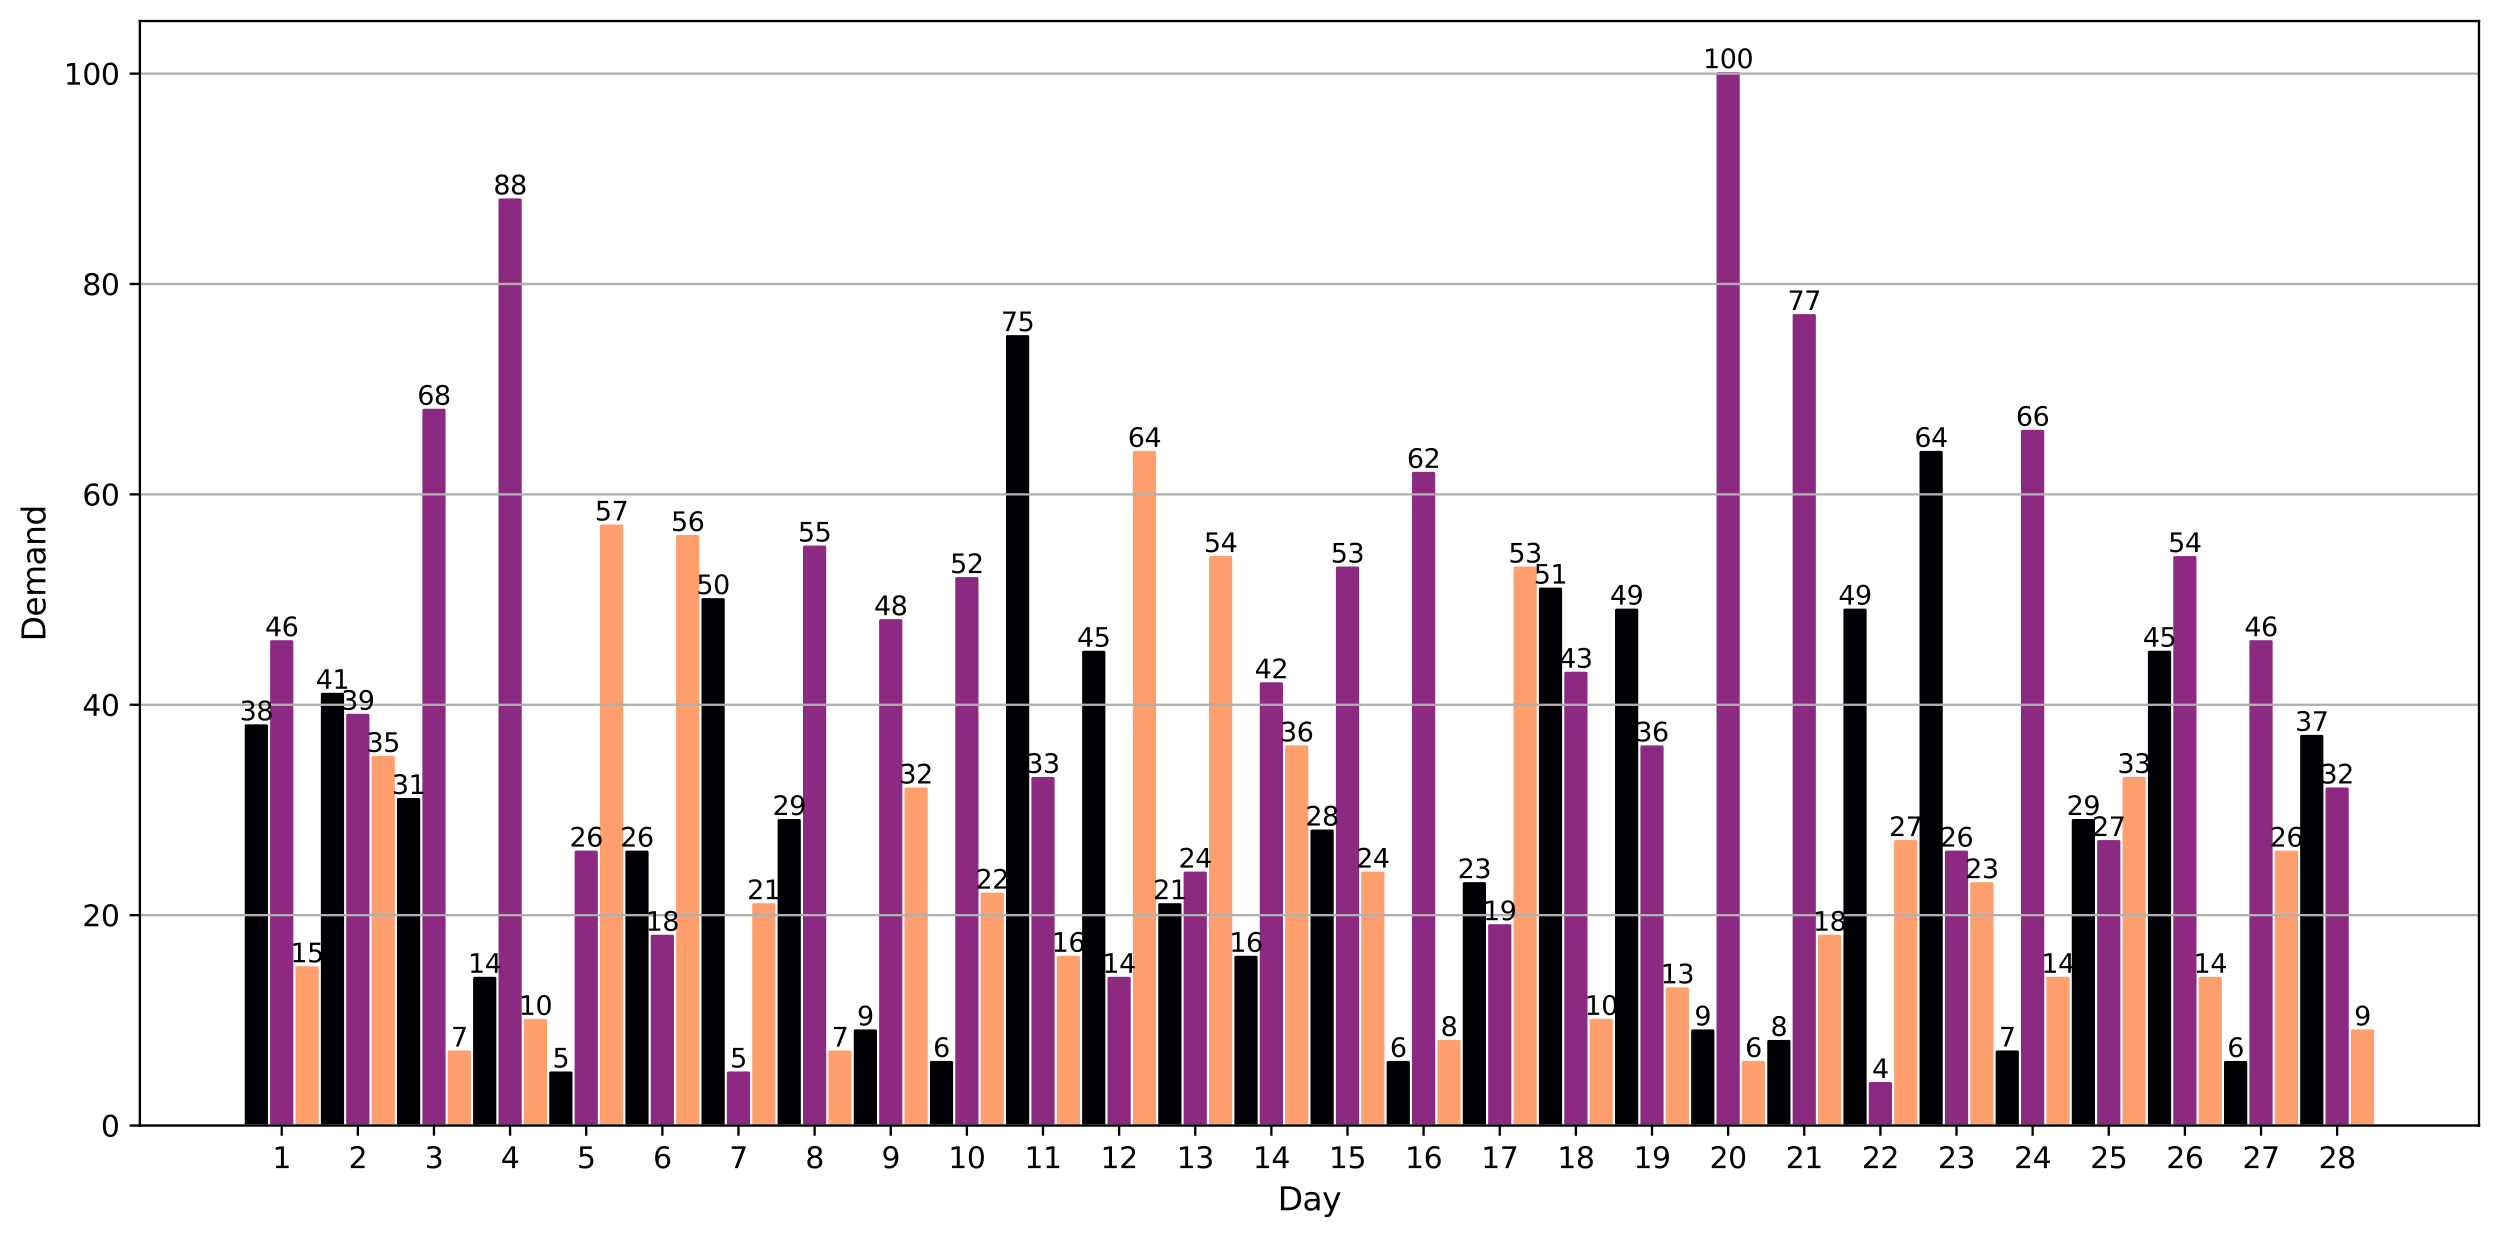 <?xml version="1.0" encoding="utf-8" standalone="no"?>
<!DOCTYPE svg PUBLIC "-//W3C//DTD SVG 1.1//EN"
  "http://www.w3.org/Graphics/SVG/1.1/DTD/svg11.dtd">
<svg xmlns:xlink="http://www.w3.org/1999/xlink" width="856.743pt" height="424.244pt" viewBox="0 0 856.743 424.244" xmlns="http://www.w3.org/2000/svg" version="1.1">
 <defs>
  <style type="text/css">*{stroke-linejoin: round; stroke-linecap: butt}</style>
 </defs>
 <g id="figure_1">
  <g id="patch_1">
   <path d="M -0 424.244 
L 856.743 424.244 
L 856.743 0 
L -0 0 
z
" style="fill: #ffffff"/>
  </g>
  <g id="axes_1">
   <g id="patch_2">
    <path d="M 47.933 385.72 
L 849.543 385.72 
L 849.543 7.2 
L 47.933 7.2 
z
" style="fill: #ffffff"/>
   </g>
   <g id="patch_3">
    <path d="M 84.37 385.72 
L 91.327 385.72 
L 91.327 248.732 
L 84.37 248.732 
z
" clip-path="url(#paa9a8f5b63)" style="fill: #000004; stroke: #000004; stroke-linejoin: miter"/>
   </g>
   <g id="patch_4">
    <path d="M 93.066 385.72 
L 100.023 385.72 
L 100.023 219.892 
L 93.066 219.892 
z
" clip-path="url(#paa9a8f5b63)" style="fill: #8c2981; stroke: #8c2981; stroke-linejoin: miter"/>
   </g>
   <g id="patch_5">
    <path d="M 101.763 385.72 
L 108.719 385.72 
L 108.719 331.646 
L 101.763 331.646 
z
" clip-path="url(#paa9a8f5b63)" style="fill: #fe9f6d; stroke: #fe9f6d; stroke-linejoin: miter"/>
   </g>
   <g id="patch_6">
    <path d="M 110.459 385.72 
L 117.416 385.72 
L 117.416 237.917 
L 110.459 237.917 
z
" clip-path="url(#paa9a8f5b63)" style="fill: #000004; stroke: #000004; stroke-linejoin: miter"/>
   </g>
   <g id="patch_7">
    <path d="M 119.155 385.72 
L 126.112 385.72 
L 126.112 245.127 
L 119.155 245.127 
z
" clip-path="url(#paa9a8f5b63)" style="fill: #8c2981; stroke: #8c2981; stroke-linejoin: miter"/>
   </g>
   <g id="patch_8">
    <path d="M 127.851 385.72 
L 134.808 385.72 
L 134.808 259.547 
L 127.851 259.547 
z
" clip-path="url(#paa9a8f5b63)" style="fill: #fe9f6d; stroke: #fe9f6d; stroke-linejoin: miter"/>
   </g>
   <g id="patch_9">
    <path d="M 136.547 385.72 
L 143.504 385.72 
L 143.504 273.966 
L 136.547 273.966 
z
" clip-path="url(#paa9a8f5b63)" style="fill: #000004; stroke: #000004; stroke-linejoin: miter"/>
   </g>
   <g id="patch_10">
    <path d="M 145.243 385.72 
L 152.2 385.72 
L 152.2 140.583 
L 145.243 140.583 
z
" clip-path="url(#paa9a8f5b63)" style="fill: #8c2981; stroke: #8c2981; stroke-linejoin: miter"/>
   </g>
   <g id="patch_11">
    <path d="M 153.939 385.72 
L 160.896 385.72 
L 160.896 360.485 
L 153.939 360.485 
z
" clip-path="url(#paa9a8f5b63)" style="fill: #fe9f6d; stroke: #fe9f6d; stroke-linejoin: miter"/>
   </g>
   <g id="patch_12">
    <path d="M 162.635 385.72 
L 169.592 385.72 
L 169.592 335.251 
L 162.635 335.251 
z
" clip-path="url(#paa9a8f5b63)" style="fill: #000004; stroke: #000004; stroke-linejoin: miter"/>
   </g>
   <g id="patch_13">
    <path d="M 171.332 385.72 
L 178.289 385.72 
L 178.289 68.484 
L 171.332 68.484 
z
" clip-path="url(#paa9a8f5b63)" style="fill: #8c2981; stroke: #8c2981; stroke-linejoin: miter"/>
   </g>
   <g id="patch_14">
    <path d="M 180.028 385.72 
L 186.985 385.72 
L 186.985 349.67 
L 180.028 349.67 
z
" clip-path="url(#paa9a8f5b63)" style="fill: #fe9f6d; stroke: #fe9f6d; stroke-linejoin: miter"/>
   </g>
   <g id="patch_15">
    <path d="M 188.724 385.72 
L 195.681 385.72 
L 195.681 367.695 
L 188.724 367.695 
z
" clip-path="url(#paa9a8f5b63)" style="fill: #000004; stroke: #000004; stroke-linejoin: miter"/>
   </g>
   <g id="patch_16">
    <path d="M 197.42 385.72 
L 204.377 385.72 
L 204.377 291.991 
L 197.42 291.991 
z
" clip-path="url(#paa9a8f5b63)" style="fill: #8c2981; stroke: #8c2981; stroke-linejoin: miter"/>
   </g>
   <g id="patch_17">
    <path d="M 206.116 385.72 
L 213.073 385.72 
L 213.073 180.238 
L 206.116 180.238 
z
" clip-path="url(#paa9a8f5b63)" style="fill: #fe9f6d; stroke: #fe9f6d; stroke-linejoin: miter"/>
   </g>
   <g id="patch_18">
    <path d="M 214.812 385.72 
L 221.769 385.72 
L 221.769 291.991 
L 214.812 291.991 
z
" clip-path="url(#paa9a8f5b63)" style="fill: #000004; stroke: #000004; stroke-linejoin: miter"/>
   </g>
   <g id="patch_19">
    <path d="M 223.508 385.72 
L 230.465 385.72 
L 230.465 320.831 
L 223.508 320.831 
z
" clip-path="url(#paa9a8f5b63)" style="fill: #8c2981; stroke: #8c2981; stroke-linejoin: miter"/>
   </g>
   <g id="patch_20">
    <path d="M 232.205 385.72 
L 239.162 385.72 
L 239.162 183.843 
L 232.205 183.843 
z
" clip-path="url(#paa9a8f5b63)" style="fill: #fe9f6d; stroke: #fe9f6d; stroke-linejoin: miter"/>
   </g>
   <g id="patch_21">
    <path d="M 240.901 385.72 
L 247.858 385.72 
L 247.858 205.472 
L 240.901 205.472 
z
" clip-path="url(#paa9a8f5b63)" style="fill: #000004; stroke: #000004; stroke-linejoin: miter"/>
   </g>
   <g id="patch_22">
    <path d="M 249.597 385.72 
L 256.554 385.72 
L 256.554 367.695 
L 249.597 367.695 
z
" clip-path="url(#paa9a8f5b63)" style="fill: #8c2981; stroke: #8c2981; stroke-linejoin: miter"/>
   </g>
   <g id="patch_23">
    <path d="M 258.293 385.72 
L 265.25 385.72 
L 265.25 310.016 
L 258.293 310.016 
z
" clip-path="url(#paa9a8f5b63)" style="fill: #fe9f6d; stroke: #fe9f6d; stroke-linejoin: miter"/>
   </g>
   <g id="patch_24">
    <path d="M 266.989 385.72 
L 273.946 385.72 
L 273.946 281.176 
L 266.989 281.176 
z
" clip-path="url(#paa9a8f5b63)" style="fill: #000004; stroke: #000004; stroke-linejoin: miter"/>
   </g>
   <g id="patch_25">
    <path d="M 275.685 385.72 
L 282.642 385.72 
L 282.642 187.448 
L 275.685 187.448 
z
" clip-path="url(#paa9a8f5b63)" style="fill: #8c2981; stroke: #8c2981; stroke-linejoin: miter"/>
   </g>
   <g id="patch_26">
    <path d="M 284.381 385.72 
L 291.338 385.72 
L 291.338 360.485 
L 284.381 360.485 
z
" clip-path="url(#paa9a8f5b63)" style="fill: #fe9f6d; stroke: #fe9f6d; stroke-linejoin: miter"/>
   </g>
   <g id="patch_27">
    <path d="M 293.078 385.72 
L 300.034 385.72 
L 300.034 353.275 
L 293.078 353.275 
z
" clip-path="url(#paa9a8f5b63)" style="fill: #000004; stroke: #000004; stroke-linejoin: miter"/>
   </g>
   <g id="patch_28">
    <path d="M 301.774 385.72 
L 308.731 385.72 
L 308.731 212.682 
L 301.774 212.682 
z
" clip-path="url(#paa9a8f5b63)" style="fill: #8c2981; stroke: #8c2981; stroke-linejoin: miter"/>
   </g>
   <g id="patch_29">
    <path d="M 310.47 385.72 
L 317.427 385.72 
L 317.427 270.362 
L 310.47 270.362 
z
" clip-path="url(#paa9a8f5b63)" style="fill: #fe9f6d; stroke: #fe9f6d; stroke-linejoin: miter"/>
   </g>
   <g id="patch_30">
    <path d="M 319.166 385.72 
L 326.123 385.72 
L 326.123 364.09 
L 319.166 364.09 
z
" clip-path="url(#paa9a8f5b63)" style="fill: #000004; stroke: #000004; stroke-linejoin: miter"/>
   </g>
   <g id="patch_31">
    <path d="M 327.862 385.72 
L 334.819 385.72 
L 334.819 198.262 
L 327.862 198.262 
z
" clip-path="url(#paa9a8f5b63)" style="fill: #8c2981; stroke: #8c2981; stroke-linejoin: miter"/>
   </g>
   <g id="patch_32">
    <path d="M 336.558 385.72 
L 343.515 385.72 
L 343.515 306.411 
L 336.558 306.411 
z
" clip-path="url(#paa9a8f5b63)" style="fill: #fe9f6d; stroke: #fe9f6d; stroke-linejoin: miter"/>
   </g>
   <g id="patch_33">
    <path d="M 345.254 385.72 
L 352.211 385.72 
L 352.211 115.349 
L 345.254 115.349 
z
" clip-path="url(#paa9a8f5b63)" style="fill: #000004; stroke: #000004; stroke-linejoin: miter"/>
   </g>
   <g id="patch_34">
    <path d="M 353.951 385.72 
L 360.907 385.72 
L 360.907 266.757 
L 353.951 266.757 
z
" clip-path="url(#paa9a8f5b63)" style="fill: #8c2981; stroke: #8c2981; stroke-linejoin: miter"/>
   </g>
   <g id="patch_35">
    <path d="M 362.647 385.72 
L 369.604 385.72 
L 369.604 328.041 
L 362.647 328.041 
z
" clip-path="url(#paa9a8f5b63)" style="fill: #fe9f6d; stroke: #fe9f6d; stroke-linejoin: miter"/>
   </g>
   <g id="patch_36">
    <path d="M 371.343 385.72 
L 378.3 385.72 
L 378.3 223.497 
L 371.343 223.497 
z
" clip-path="url(#paa9a8f5b63)" style="fill: #000004; stroke: #000004; stroke-linejoin: miter"/>
   </g>
   <g id="patch_37">
    <path d="M 380.039 385.72 
L 386.996 385.72 
L 386.996 335.251 
L 380.039 335.251 
z
" clip-path="url(#paa9a8f5b63)" style="fill: #8c2981; stroke: #8c2981; stroke-linejoin: miter"/>
   </g>
   <g id="patch_38">
    <path d="M 388.735 385.72 
L 395.692 385.72 
L 395.692 155.003 
L 388.735 155.003 
z
" clip-path="url(#paa9a8f5b63)" style="fill: #fe9f6d; stroke: #fe9f6d; stroke-linejoin: miter"/>
   </g>
   <g id="patch_39">
    <path d="M 397.431 385.72 
L 404.388 385.72 
L 404.388 310.016 
L 397.431 310.016 
z
" clip-path="url(#paa9a8f5b63)" style="fill: #000004; stroke: #000004; stroke-linejoin: miter"/>
   </g>
   <g id="patch_40">
    <path d="M 406.127 385.72 
L 413.084 385.72 
L 413.084 299.201 
L 406.127 299.201 
z
" clip-path="url(#paa9a8f5b63)" style="fill: #8c2981; stroke: #8c2981; stroke-linejoin: miter"/>
   </g>
   <g id="patch_41">
    <path d="M 414.823 385.72 
L 421.78 385.72 
L 421.78 191.053 
L 414.823 191.053 
z
" clip-path="url(#paa9a8f5b63)" style="fill: #fe9f6d; stroke: #fe9f6d; stroke-linejoin: miter"/>
   </g>
   <g id="patch_42">
    <path d="M 423.52 385.72 
L 430.477 385.72 
L 430.477 328.041 
L 423.52 328.041 
z
" clip-path="url(#paa9a8f5b63)" style="fill: #000004; stroke: #000004; stroke-linejoin: miter"/>
   </g>
   <g id="patch_43">
    <path d="M 432.216 385.72 
L 439.173 385.72 
L 439.173 234.312 
L 432.216 234.312 
z
" clip-path="url(#paa9a8f5b63)" style="fill: #8c2981; stroke: #8c2981; stroke-linejoin: miter"/>
   </g>
   <g id="patch_44">
    <path d="M 440.912 385.72 
L 447.869 385.72 
L 447.869 255.942 
L 440.912 255.942 
z
" clip-path="url(#paa9a8f5b63)" style="fill: #fe9f6d; stroke: #fe9f6d; stroke-linejoin: miter"/>
   </g>
   <g id="patch_45">
    <path d="M 449.608 385.72 
L 456.565 385.72 
L 456.565 284.781 
L 449.608 284.781 
z
" clip-path="url(#paa9a8f5b63)" style="fill: #000004; stroke: #000004; stroke-linejoin: miter"/>
   </g>
   <g id="patch_46">
    <path d="M 458.304 385.72 
L 465.261 385.72 
L 465.261 194.658 
L 458.304 194.658 
z
" clip-path="url(#paa9a8f5b63)" style="fill: #8c2981; stroke: #8c2981; stroke-linejoin: miter"/>
   </g>
   <g id="patch_47">
    <path d="M 467 385.72 
L 473.957 385.72 
L 473.957 299.201 
L 467 299.201 
z
" clip-path="url(#paa9a8f5b63)" style="fill: #fe9f6d; stroke: #fe9f6d; stroke-linejoin: miter"/>
   </g>
   <g id="patch_48">
    <path d="M 475.696 385.72 
L 482.653 385.72 
L 482.653 364.09 
L 475.696 364.09 
z
" clip-path="url(#paa9a8f5b63)" style="fill: #000004; stroke: #000004; stroke-linejoin: miter"/>
   </g>
   <g id="patch_49">
    <path d="M 484.393 385.72 
L 491.35 385.72 
L 491.35 162.213 
L 484.393 162.213 
z
" clip-path="url(#paa9a8f5b63)" style="fill: #8c2981; stroke: #8c2981; stroke-linejoin: miter"/>
   </g>
   <g id="patch_50">
    <path d="M 493.089 385.72 
L 500.046 385.72 
L 500.046 356.88 
L 493.089 356.88 
z
" clip-path="url(#paa9a8f5b63)" style="fill: #fe9f6d; stroke: #fe9f6d; stroke-linejoin: miter"/>
   </g>
   <g id="patch_51">
    <path d="M 501.785 385.72 
L 508.742 385.72 
L 508.742 302.806 
L 501.785 302.806 
z
" clip-path="url(#paa9a8f5b63)" style="fill: #000004; stroke: #000004; stroke-linejoin: miter"/>
   </g>
   <g id="patch_52">
    <path d="M 510.481 385.72 
L 517.438 385.72 
L 517.438 317.226 
L 510.481 317.226 
z
" clip-path="url(#paa9a8f5b63)" style="fill: #8c2981; stroke: #8c2981; stroke-linejoin: miter"/>
   </g>
   <g id="patch_53">
    <path d="M 519.177 385.72 
L 526.134 385.72 
L 526.134 194.658 
L 519.177 194.658 
z
" clip-path="url(#paa9a8f5b63)" style="fill: #fe9f6d; stroke: #fe9f6d; stroke-linejoin: miter"/>
   </g>
   <g id="patch_54">
    <path d="M 527.873 385.72 
L 534.83 385.72 
L 534.83 201.867 
L 527.873 201.867 
z
" clip-path="url(#paa9a8f5b63)" style="fill: #000004; stroke: #000004; stroke-linejoin: miter"/>
   </g>
   <g id="patch_55">
    <path d="M 536.569 385.72 
L 543.526 385.72 
L 543.526 230.707 
L 536.569 230.707 
z
" clip-path="url(#paa9a8f5b63)" style="fill: #8c2981; stroke: #8c2981; stroke-linejoin: miter"/>
   </g>
   <g id="patch_56">
    <path d="M 545.266 385.72 
L 552.222 385.72 
L 552.222 349.67 
L 545.266 349.67 
z
" clip-path="url(#paa9a8f5b63)" style="fill: #fe9f6d; stroke: #fe9f6d; stroke-linejoin: miter"/>
   </g>
   <g id="patch_57">
    <path d="M 553.962 385.72 
L 560.919 385.72 
L 560.919 209.077 
L 553.962 209.077 
z
" clip-path="url(#paa9a8f5b63)" style="fill: #000004; stroke: #000004; stroke-linejoin: miter"/>
   </g>
   <g id="patch_58">
    <path d="M 562.658 385.72 
L 569.615 385.72 
L 569.615 255.942 
L 562.658 255.942 
z
" clip-path="url(#paa9a8f5b63)" style="fill: #8c2981; stroke: #8c2981; stroke-linejoin: miter"/>
   </g>
   <g id="patch_59">
    <path d="M 571.354 385.72 
L 578.311 385.72 
L 578.311 338.856 
L 571.354 338.856 
z
" clip-path="url(#paa9a8f5b63)" style="fill: #fe9f6d; stroke: #fe9f6d; stroke-linejoin: miter"/>
   </g>
   <g id="patch_60">
    <path d="M 580.05 385.72 
L 587.007 385.72 
L 587.007 353.275 
L 580.05 353.275 
z
" clip-path="url(#paa9a8f5b63)" style="fill: #000004; stroke: #000004; stroke-linejoin: miter"/>
   </g>
   <g id="patch_61">
    <path d="M 588.746 385.72 
L 595.703 385.72 
L 595.703 25.225 
L 588.746 25.225 
z
" clip-path="url(#paa9a8f5b63)" style="fill: #8c2981; stroke: #8c2981; stroke-linejoin: miter"/>
   </g>
   <g id="patch_62">
    <path d="M 597.442 385.72 
L 604.399 385.72 
L 604.399 364.09 
L 597.442 364.09 
z
" clip-path="url(#paa9a8f5b63)" style="fill: #fe9f6d; stroke: #fe9f6d; stroke-linejoin: miter"/>
   </g>
   <g id="patch_63">
    <path d="M 606.139 385.72 
L 613.095 385.72 
L 613.095 356.88 
L 606.139 356.88 
z
" clip-path="url(#paa9a8f5b63)" style="fill: #000004; stroke: #000004; stroke-linejoin: miter"/>
   </g>
   <g id="patch_64">
    <path d="M 614.835 385.72 
L 621.792 385.72 
L 621.792 108.139 
L 614.835 108.139 
z
" clip-path="url(#paa9a8f5b63)" style="fill: #8c2981; stroke: #8c2981; stroke-linejoin: miter"/>
   </g>
   <g id="patch_65">
    <path d="M 623.531 385.72 
L 630.488 385.72 
L 630.488 320.831 
L 623.531 320.831 
z
" clip-path="url(#paa9a8f5b63)" style="fill: #fe9f6d; stroke: #fe9f6d; stroke-linejoin: miter"/>
   </g>
   <g id="patch_66">
    <path d="M 632.227 385.72 
L 639.184 385.72 
L 639.184 209.077 
L 632.227 209.077 
z
" clip-path="url(#paa9a8f5b63)" style="fill: #000004; stroke: #000004; stroke-linejoin: miter"/>
   </g>
   <g id="patch_67">
    <path d="M 640.923 385.72 
L 647.88 385.72 
L 647.88 371.3 
L 640.923 371.3 
z
" clip-path="url(#paa9a8f5b63)" style="fill: #8c2981; stroke: #8c2981; stroke-linejoin: miter"/>
   </g>
   <g id="patch_68">
    <path d="M 649.619 385.72 
L 656.576 385.72 
L 656.576 288.386 
L 649.619 288.386 
z
" clip-path="url(#paa9a8f5b63)" style="fill: #fe9f6d; stroke: #fe9f6d; stroke-linejoin: miter"/>
   </g>
   <g id="patch_69">
    <path d="M 658.315 385.72 
L 665.272 385.72 
L 665.272 155.003 
L 658.315 155.003 
z
" clip-path="url(#paa9a8f5b63)" style="fill: #000004; stroke: #000004; stroke-linejoin: miter"/>
   </g>
   <g id="patch_70">
    <path d="M 667.012 385.72 
L 673.968 385.72 
L 673.968 291.991 
L 667.012 291.991 
z
" clip-path="url(#paa9a8f5b63)" style="fill: #8c2981; stroke: #8c2981; stroke-linejoin: miter"/>
   </g>
   <g id="patch_71">
    <path d="M 675.708 385.72 
L 682.665 385.72 
L 682.665 302.806 
L 675.708 302.806 
z
" clip-path="url(#paa9a8f5b63)" style="fill: #fe9f6d; stroke: #fe9f6d; stroke-linejoin: miter"/>
   </g>
   <g id="patch_72">
    <path d="M 684.404 385.72 
L 691.361 385.72 
L 691.361 360.485 
L 684.404 360.485 
z
" clip-path="url(#paa9a8f5b63)" style="fill: #000004; stroke: #000004; stroke-linejoin: miter"/>
   </g>
   <g id="patch_73">
    <path d="M 693.1 385.72 
L 700.057 385.72 
L 700.057 147.793 
L 693.1 147.793 
z
" clip-path="url(#paa9a8f5b63)" style="fill: #8c2981; stroke: #8c2981; stroke-linejoin: miter"/>
   </g>
   <g id="patch_74">
    <path d="M 701.796 385.72 
L 708.753 385.72 
L 708.753 335.251 
L 701.796 335.251 
z
" clip-path="url(#paa9a8f5b63)" style="fill: #fe9f6d; stroke: #fe9f6d; stroke-linejoin: miter"/>
   </g>
   <g id="patch_75">
    <path d="M 710.492 385.72 
L 717.449 385.72 
L 717.449 281.176 
L 710.492 281.176 
z
" clip-path="url(#paa9a8f5b63)" style="fill: #000004; stroke: #000004; stroke-linejoin: miter"/>
   </g>
   <g id="patch_76">
    <path d="M 719.188 385.72 
L 726.145 385.72 
L 726.145 288.386 
L 719.188 288.386 
z
" clip-path="url(#paa9a8f5b63)" style="fill: #8c2981; stroke: #8c2981; stroke-linejoin: miter"/>
   </g>
   <g id="patch_77">
    <path d="M 727.884 385.72 
L 734.841 385.72 
L 734.841 266.757 
L 727.884 266.757 
z
" clip-path="url(#paa9a8f5b63)" style="fill: #fe9f6d; stroke: #fe9f6d; stroke-linejoin: miter"/>
   </g>
   <g id="patch_78">
    <path d="M 736.581 385.72 
L 743.538 385.72 
L 743.538 223.497 
L 736.581 223.497 
z
" clip-path="url(#paa9a8f5b63)" style="fill: #000004; stroke: #000004; stroke-linejoin: miter"/>
   </g>
   <g id="patch_79">
    <path d="M 745.277 385.72 
L 752.234 385.72 
L 752.234 191.053 
L 745.277 191.053 
z
" clip-path="url(#paa9a8f5b63)" style="fill: #8c2981; stroke: #8c2981; stroke-linejoin: miter"/>
   </g>
   <g id="patch_80">
    <path d="M 753.973 385.72 
L 760.93 385.72 
L 760.93 335.251 
L 753.973 335.251 
z
" clip-path="url(#paa9a8f5b63)" style="fill: #fe9f6d; stroke: #fe9f6d; stroke-linejoin: miter"/>
   </g>
   <g id="patch_81">
    <path d="M 762.669 385.72 
L 769.626 385.72 
L 769.626 364.09 
L 762.669 364.09 
z
" clip-path="url(#paa9a8f5b63)" style="fill: #000004; stroke: #000004; stroke-linejoin: miter"/>
   </g>
   <g id="patch_82">
    <path d="M 771.365 385.72 
L 778.322 385.72 
L 778.322 219.892 
L 771.365 219.892 
z
" clip-path="url(#paa9a8f5b63)" style="fill: #8c2981; stroke: #8c2981; stroke-linejoin: miter"/>
   </g>
   <g id="patch_83">
    <path d="M 780.061 385.72 
L 787.018 385.72 
L 787.018 291.991 
L 780.061 291.991 
z
" clip-path="url(#paa9a8f5b63)" style="fill: #fe9f6d; stroke: #fe9f6d; stroke-linejoin: miter"/>
   </g>
   <g id="patch_84">
    <path d="M 788.757 385.72 
L 795.714 385.72 
L 795.714 252.337 
L 788.757 252.337 
z
" clip-path="url(#paa9a8f5b63)" style="fill: #000004; stroke: #000004; stroke-linejoin: miter"/>
   </g>
   <g id="patch_85">
    <path d="M 797.454 385.72 
L 804.41 385.72 
L 804.41 270.362 
L 797.454 270.362 
z
" clip-path="url(#paa9a8f5b63)" style="fill: #8c2981; stroke: #8c2981; stroke-linejoin: miter"/>
   </g>
   <g id="patch_86">
    <path d="M 806.15 385.72 
L 813.107 385.72 
L 813.107 353.275 
L 806.15 353.275 
z
" clip-path="url(#paa9a8f5b63)" style="fill: #fe9f6d; stroke: #fe9f6d; stroke-linejoin: miter"/>
   </g>
   <g id="matplotlib.axis_1">
    <g id="xtick_1">
     <g id="line2d_1">
      <defs>
       <path id="m912d0fe175" d="M 0 0 
L 0 3.5 
" style="stroke: #000000; stroke-width: 0.8"/>
      </defs>
      <g>
       <use xlink:href="#m912d0fe175" x="96.545" y="385.72" style="stroke: #000000; stroke-width: 0.8"/>
      </g>
     </g>
     <g id="text_1">
      <!-- 1 -->
      <g transform="translate(93.364 400.318) scale(0.1 -0.1)">
       <defs>
        <path id="DejaVuSans-31" d="M 794 531 
L 1825 531 
L 1825 4091 
L 703 3866 
L 703 4441 
L 1819 4666 
L 2450 4666 
L 2450 531 
L 3481 531 
L 3481 0 
L 794 0 
L 794 531 
z
" transform="scale(0.016)"/>
       </defs>
       <use xlink:href="#DejaVuSans-31"/>
      </g>
     </g>
    </g>
    <g id="xtick_2">
     <g id="line2d_2">
      <g>
       <use xlink:href="#m912d0fe175" x="122.633" y="385.72" style="stroke: #000000; stroke-width: 0.8"/>
      </g>
     </g>
     <g id="text_2">
      <!-- 2 -->
      <g transform="translate(119.452 400.318) scale(0.1 -0.1)">
       <defs>
        <path id="DejaVuSans-32" d="M 1228 531 
L 3431 531 
L 3431 0 
L 469 0 
L 469 531 
Q 828 903 1448 1529 
Q 2069 2156 2228 2338 
Q 2531 2678 2651 2914 
Q 2772 3150 2772 3378 
Q 2772 3750 2511 3984 
Q 2250 4219 1831 4219 
Q 1534 4219 1204 4116 
Q 875 4013 500 3803 
L 500 4441 
Q 881 4594 1212 4672 
Q 1544 4750 1819 4750 
Q 2544 4750 2975 4387 
Q 3406 4025 3406 3419 
Q 3406 3131 3298 2873 
Q 3191 2616 2906 2266 
Q 2828 2175 2409 1742 
Q 1991 1309 1228 531 
z
" transform="scale(0.016)"/>
       </defs>
       <use xlink:href="#DejaVuSans-32"/>
      </g>
     </g>
    </g>
    <g id="xtick_3">
     <g id="line2d_3">
      <g>
       <use xlink:href="#m912d0fe175" x="148.722" y="385.72" style="stroke: #000000; stroke-width: 0.8"/>
      </g>
     </g>
     <g id="text_3">
      <!-- 3 -->
      <g transform="translate(145.54 400.318) scale(0.1 -0.1)">
       <defs>
        <path id="DejaVuSans-33" d="M 2597 2516 
Q 3050 2419 3304 2112 
Q 3559 1806 3559 1356 
Q 3559 666 3084 287 
Q 2609 -91 1734 -91 
Q 1441 -91 1130 -33 
Q 819 25 488 141 
L 488 750 
Q 750 597 1062 519 
Q 1375 441 1716 441 
Q 2309 441 2620 675 
Q 2931 909 2931 1356 
Q 2931 1769 2642 2001 
Q 2353 2234 1838 2234 
L 1294 2234 
L 1294 2753 
L 1863 2753 
Q 2328 2753 2575 2939 
Q 2822 3125 2822 3475 
Q 2822 3834 2567 4026 
Q 2313 4219 1838 4219 
Q 1578 4219 1281 4162 
Q 984 4106 628 3988 
L 628 4550 
Q 988 4650 1302 4700 
Q 1616 4750 1894 4750 
Q 2613 4750 3031 4423 
Q 3450 4097 3450 3541 
Q 3450 3153 3228 2886 
Q 3006 2619 2597 2516 
z
" transform="scale(0.016)"/>
       </defs>
       <use xlink:href="#DejaVuSans-33"/>
      </g>
     </g>
    </g>
    <g id="xtick_4">
     <g id="line2d_4">
      <g>
       <use xlink:href="#m912d0fe175" x="174.81" y="385.72" style="stroke: #000000; stroke-width: 0.8"/>
      </g>
     </g>
     <g id="text_4">
      <!-- 4 -->
      <g transform="translate(171.629 400.318) scale(0.1 -0.1)">
       <defs>
        <path id="DejaVuSans-34" d="M 2419 4116 
L 825 1625 
L 2419 1625 
L 2419 4116 
z
M 2253 4666 
L 3047 4666 
L 3047 1625 
L 3713 1625 
L 3713 1100 
L 3047 1100 
L 3047 0 
L 2419 0 
L 2419 1100 
L 313 1100 
L 313 1709 
L 2253 4666 
z
" transform="scale(0.016)"/>
       </defs>
       <use xlink:href="#DejaVuSans-34"/>
      </g>
     </g>
    </g>
    <g id="xtick_5">
     <g id="line2d_5">
      <g>
       <use xlink:href="#m912d0fe175" x="200.899" y="385.72" style="stroke: #000000; stroke-width: 0.8"/>
      </g>
     </g>
     <g id="text_5">
      <!-- 5 -->
      <g transform="translate(197.717 400.318) scale(0.1 -0.1)">
       <defs>
        <path id="DejaVuSans-35" d="M 691 4666 
L 3169 4666 
L 3169 4134 
L 1269 4134 
L 1269 2991 
Q 1406 3038 1543 3061 
Q 1681 3084 1819 3084 
Q 2600 3084 3056 2656 
Q 3513 2228 3513 1497 
Q 3513 744 3044 326 
Q 2575 -91 1722 -91 
Q 1428 -91 1123 -41 
Q 819 9 494 109 
L 494 744 
Q 775 591 1075 516 
Q 1375 441 1709 441 
Q 2250 441 2565 725 
Q 2881 1009 2881 1497 
Q 2881 1984 2565 2268 
Q 2250 2553 1709 2553 
Q 1456 2553 1204 2497 
Q 953 2441 691 2322 
L 691 4666 
z
" transform="scale(0.016)"/>
       </defs>
       <use xlink:href="#DejaVuSans-35"/>
      </g>
     </g>
    </g>
    <g id="xtick_6">
     <g id="line2d_6">
      <g>
       <use xlink:href="#m912d0fe175" x="226.987" y="385.72" style="stroke: #000000; stroke-width: 0.8"/>
      </g>
     </g>
     <g id="text_6">
      <!-- 6 -->
      <g transform="translate(223.806 400.318) scale(0.1 -0.1)">
       <defs>
        <path id="DejaVuSans-36" d="M 2113 2584 
Q 1688 2584 1439 2293 
Q 1191 2003 1191 1497 
Q 1191 994 1439 701 
Q 1688 409 2113 409 
Q 2538 409 2786 701 
Q 3034 994 3034 1497 
Q 3034 2003 2786 2293 
Q 2538 2584 2113 2584 
z
M 3366 4563 
L 3366 3988 
Q 3128 4100 2886 4159 
Q 2644 4219 2406 4219 
Q 1781 4219 1451 3797 
Q 1122 3375 1075 2522 
Q 1259 2794 1537 2939 
Q 1816 3084 2150 3084 
Q 2853 3084 3261 2657 
Q 3669 2231 3669 1497 
Q 3669 778 3244 343 
Q 2819 -91 2113 -91 
Q 1303 -91 875 529 
Q 447 1150 447 2328 
Q 447 3434 972 4092 
Q 1497 4750 2381 4750 
Q 2619 4750 2861 4703 
Q 3103 4656 3366 4563 
z
" transform="scale(0.016)"/>
       </defs>
       <use xlink:href="#DejaVuSans-36"/>
      </g>
     </g>
    </g>
    <g id="xtick_7">
     <g id="line2d_7">
      <g>
       <use xlink:href="#m912d0fe175" x="253.075" y="385.72" style="stroke: #000000; stroke-width: 0.8"/>
      </g>
     </g>
     <g id="text_7">
      <!-- 7 -->
      <g transform="translate(249.894 400.318) scale(0.1 -0.1)">
       <defs>
        <path id="DejaVuSans-37" d="M 525 4666 
L 3525 4666 
L 3525 4397 
L 1831 0 
L 1172 0 
L 2766 4134 
L 525 4134 
L 525 4666 
z
" transform="scale(0.016)"/>
       </defs>
       <use xlink:href="#DejaVuSans-37"/>
      </g>
     </g>
    </g>
    <g id="xtick_8">
     <g id="line2d_8">
      <g>
       <use xlink:href="#m912d0fe175" x="279.164" y="385.72" style="stroke: #000000; stroke-width: 0.8"/>
      </g>
     </g>
     <g id="text_8">
      <!-- 8 -->
      <g transform="translate(275.982 400.318) scale(0.1 -0.1)">
       <defs>
        <path id="DejaVuSans-38" d="M 2034 2216 
Q 1584 2216 1326 1975 
Q 1069 1734 1069 1313 
Q 1069 891 1326 650 
Q 1584 409 2034 409 
Q 2484 409 2743 651 
Q 3003 894 3003 1313 
Q 3003 1734 2745 1975 
Q 2488 2216 2034 2216 
z
M 1403 2484 
Q 997 2584 770 2862 
Q 544 3141 544 3541 
Q 544 4100 942 4425 
Q 1341 4750 2034 4750 
Q 2731 4750 3128 4425 
Q 3525 4100 3525 3541 
Q 3525 3141 3298 2862 
Q 3072 2584 2669 2484 
Q 3125 2378 3379 2068 
Q 3634 1759 3634 1313 
Q 3634 634 3220 271 
Q 2806 -91 2034 -91 
Q 1263 -91 848 271 
Q 434 634 434 1313 
Q 434 1759 690 2068 
Q 947 2378 1403 2484 
z
M 1172 3481 
Q 1172 3119 1398 2916 
Q 1625 2713 2034 2713 
Q 2441 2713 2670 2916 
Q 2900 3119 2900 3481 
Q 2900 3844 2670 4047 
Q 2441 4250 2034 4250 
Q 1625 4250 1398 4047 
Q 1172 3844 1172 3481 
z
" transform="scale(0.016)"/>
       </defs>
       <use xlink:href="#DejaVuSans-38"/>
      </g>
     </g>
    </g>
    <g id="xtick_9">
     <g id="line2d_9">
      <g>
       <use xlink:href="#m912d0fe175" x="305.252" y="385.72" style="stroke: #000000; stroke-width: 0.8"/>
      </g>
     </g>
     <g id="text_9">
      <!-- 9 -->
      <g transform="translate(302.071 400.318) scale(0.1 -0.1)">
       <defs>
        <path id="DejaVuSans-39" d="M 703 97 
L 703 672 
Q 941 559 1184 500 
Q 1428 441 1663 441 
Q 2288 441 2617 861 
Q 2947 1281 2994 2138 
Q 2813 1869 2534 1725 
Q 2256 1581 1919 1581 
Q 1219 1581 811 2004 
Q 403 2428 403 3163 
Q 403 3881 828 4315 
Q 1253 4750 1959 4750 
Q 2769 4750 3195 4129 
Q 3622 3509 3622 2328 
Q 3622 1225 3098 567 
Q 2575 -91 1691 -91 
Q 1453 -91 1209 -44 
Q 966 3 703 97 
z
M 1959 2075 
Q 2384 2075 2632 2365 
Q 2881 2656 2881 3163 
Q 2881 3666 2632 3958 
Q 2384 4250 1959 4250 
Q 1534 4250 1286 3958 
Q 1038 3666 1038 3163 
Q 1038 2656 1286 2365 
Q 1534 2075 1959 2075 
z
" transform="scale(0.016)"/>
       </defs>
       <use xlink:href="#DejaVuSans-39"/>
      </g>
     </g>
    </g>
    <g id="xtick_10">
     <g id="line2d_10">
      <g>
       <use xlink:href="#m912d0fe175" x="331.341" y="385.72" style="stroke: #000000; stroke-width: 0.8"/>
      </g>
     </g>
     <g id="text_10">
      <!-- 10 -->
      <g transform="translate(324.978 400.318) scale(0.1 -0.1)">
       <defs>
        <path id="DejaVuSans-30" d="M 2034 4250 
Q 1547 4250 1301 3770 
Q 1056 3291 1056 2328 
Q 1056 1369 1301 889 
Q 1547 409 2034 409 
Q 2525 409 2770 889 
Q 3016 1369 3016 2328 
Q 3016 3291 2770 3770 
Q 2525 4250 2034 4250 
z
M 2034 4750 
Q 2819 4750 3233 4129 
Q 3647 3509 3647 2328 
Q 3647 1150 3233 529 
Q 2819 -91 2034 -91 
Q 1250 -91 836 529 
Q 422 1150 422 2328 
Q 422 3509 836 4129 
Q 1250 4750 2034 4750 
z
" transform="scale(0.016)"/>
       </defs>
       <use xlink:href="#DejaVuSans-31"/>
       <use xlink:href="#DejaVuSans-30" x="63.623"/>
      </g>
     </g>
    </g>
    <g id="xtick_11">
     <g id="line2d_11">
      <g>
       <use xlink:href="#m912d0fe175" x="357.429" y="385.72" style="stroke: #000000; stroke-width: 0.8"/>
      </g>
     </g>
     <g id="text_11">
      <!-- 11 -->
      <g transform="translate(351.066 400.318) scale(0.1 -0.1)">
       <use xlink:href="#DejaVuSans-31"/>
       <use xlink:href="#DejaVuSans-31" x="63.623"/>
      </g>
     </g>
    </g>
    <g id="xtick_12">
     <g id="line2d_12">
      <g>
       <use xlink:href="#m912d0fe175" x="383.517" y="385.72" style="stroke: #000000; stroke-width: 0.8"/>
      </g>
     </g>
     <g id="text_12">
      <!-- 12 -->
      <g transform="translate(377.155 400.318) scale(0.1 -0.1)">
       <use xlink:href="#DejaVuSans-31"/>
       <use xlink:href="#DejaVuSans-32" x="63.623"/>
      </g>
     </g>
    </g>
    <g id="xtick_13">
     <g id="line2d_13">
      <g>
       <use xlink:href="#m912d0fe175" x="409.606" y="385.72" style="stroke: #000000; stroke-width: 0.8"/>
      </g>
     </g>
     <g id="text_13">
      <!-- 13 -->
      <g transform="translate(403.243 400.318) scale(0.1 -0.1)">
       <use xlink:href="#DejaVuSans-31"/>
       <use xlink:href="#DejaVuSans-33" x="63.623"/>
      </g>
     </g>
    </g>
    <g id="xtick_14">
     <g id="line2d_14">
      <g>
       <use xlink:href="#m912d0fe175" x="435.694" y="385.72" style="stroke: #000000; stroke-width: 0.8"/>
      </g>
     </g>
     <g id="text_14">
      <!-- 14 -->
      <g transform="translate(429.332 400.318) scale(0.1 -0.1)">
       <use xlink:href="#DejaVuSans-31"/>
       <use xlink:href="#DejaVuSans-34" x="63.623"/>
      </g>
     </g>
    </g>
    <g id="xtick_15">
     <g id="line2d_15">
      <g>
       <use xlink:href="#m912d0fe175" x="461.783" y="385.72" style="stroke: #000000; stroke-width: 0.8"/>
      </g>
     </g>
     <g id="text_15">
      <!-- 15 -->
      <g transform="translate(455.42 400.318) scale(0.1 -0.1)">
       <use xlink:href="#DejaVuSans-31"/>
       <use xlink:href="#DejaVuSans-35" x="63.623"/>
      </g>
     </g>
    </g>
    <g id="xtick_16">
     <g id="line2d_16">
      <g>
       <use xlink:href="#m912d0fe175" x="487.871" y="385.72" style="stroke: #000000; stroke-width: 0.8"/>
      </g>
     </g>
     <g id="text_16">
      <!-- 16 -->
      <g transform="translate(481.509 400.318) scale(0.1 -0.1)">
       <use xlink:href="#DejaVuSans-31"/>
       <use xlink:href="#DejaVuSans-36" x="63.623"/>
      </g>
     </g>
    </g>
    <g id="xtick_17">
     <g id="line2d_17">
      <g>
       <use xlink:href="#m912d0fe175" x="513.959" y="385.72" style="stroke: #000000; stroke-width: 0.8"/>
      </g>
     </g>
     <g id="text_17">
      <!-- 17 -->
      <g transform="translate(507.597 400.318) scale(0.1 -0.1)">
       <use xlink:href="#DejaVuSans-31"/>
       <use xlink:href="#DejaVuSans-37" x="63.623"/>
      </g>
     </g>
    </g>
    <g id="xtick_18">
     <g id="line2d_18">
      <g>
       <use xlink:href="#m912d0fe175" x="540.048" y="385.72" style="stroke: #000000; stroke-width: 0.8"/>
      </g>
     </g>
     <g id="text_18">
      <!-- 18 -->
      <g transform="translate(533.685 400.318) scale(0.1 -0.1)">
       <use xlink:href="#DejaVuSans-31"/>
       <use xlink:href="#DejaVuSans-38" x="63.623"/>
      </g>
     </g>
    </g>
    <g id="xtick_19">
     <g id="line2d_19">
      <g>
       <use xlink:href="#m912d0fe175" x="566.136" y="385.72" style="stroke: #000000; stroke-width: 0.8"/>
      </g>
     </g>
     <g id="text_19">
      <!-- 19 -->
      <g transform="translate(559.774 400.318) scale(0.1 -0.1)">
       <use xlink:href="#DejaVuSans-31"/>
       <use xlink:href="#DejaVuSans-39" x="63.623"/>
      </g>
     </g>
    </g>
    <g id="xtick_20">
     <g id="line2d_20">
      <g>
       <use xlink:href="#m912d0fe175" x="592.225" y="385.72" style="stroke: #000000; stroke-width: 0.8"/>
      </g>
     </g>
     <g id="text_20">
      <!-- 20 -->
      <g transform="translate(585.862 400.318) scale(0.1 -0.1)">
       <use xlink:href="#DejaVuSans-32"/>
       <use xlink:href="#DejaVuSans-30" x="63.623"/>
      </g>
     </g>
    </g>
    <g id="xtick_21">
     <g id="line2d_21">
      <g>
       <use xlink:href="#m912d0fe175" x="618.313" y="385.72" style="stroke: #000000; stroke-width: 0.8"/>
      </g>
     </g>
     <g id="text_21">
      <!-- 21 -->
      <g transform="translate(611.951 400.318) scale(0.1 -0.1)">
       <use xlink:href="#DejaVuSans-32"/>
       <use xlink:href="#DejaVuSans-31" x="63.623"/>
      </g>
     </g>
    </g>
    <g id="xtick_22">
     <g id="line2d_22">
      <g>
       <use xlink:href="#m912d0fe175" x="644.402" y="385.72" style="stroke: #000000; stroke-width: 0.8"/>
      </g>
     </g>
     <g id="text_22">
      <!-- 22 -->
      <g transform="translate(638.039 400.318) scale(0.1 -0.1)">
       <use xlink:href="#DejaVuSans-32"/>
       <use xlink:href="#DejaVuSans-32" x="63.623"/>
      </g>
     </g>
    </g>
    <g id="xtick_23">
     <g id="line2d_23">
      <g>
       <use xlink:href="#m912d0fe175" x="670.49" y="385.72" style="stroke: #000000; stroke-width: 0.8"/>
      </g>
     </g>
     <g id="text_23">
      <!-- 23 -->
      <g transform="translate(664.127 400.318) scale(0.1 -0.1)">
       <use xlink:href="#DejaVuSans-32"/>
       <use xlink:href="#DejaVuSans-33" x="63.623"/>
      </g>
     </g>
    </g>
    <g id="xtick_24">
     <g id="line2d_24">
      <g>
       <use xlink:href="#m912d0fe175" x="696.578" y="385.72" style="stroke: #000000; stroke-width: 0.8"/>
      </g>
     </g>
     <g id="text_24">
      <!-- 24 -->
      <g transform="translate(690.216 400.318) scale(0.1 -0.1)">
       <use xlink:href="#DejaVuSans-32"/>
       <use xlink:href="#DejaVuSans-34" x="63.623"/>
      </g>
     </g>
    </g>
    <g id="xtick_25">
     <g id="line2d_25">
      <g>
       <use xlink:href="#m912d0fe175" x="722.667" y="385.72" style="stroke: #000000; stroke-width: 0.8"/>
      </g>
     </g>
     <g id="text_25">
      <!-- 25 -->
      <g transform="translate(716.304 400.318) scale(0.1 -0.1)">
       <use xlink:href="#DejaVuSans-32"/>
       <use xlink:href="#DejaVuSans-35" x="63.623"/>
      </g>
     </g>
    </g>
    <g id="xtick_26">
     <g id="line2d_26">
      <g>
       <use xlink:href="#m912d0fe175" x="748.755" y="385.72" style="stroke: #000000; stroke-width: 0.8"/>
      </g>
     </g>
     <g id="text_26">
      <!-- 26 -->
      <g transform="translate(742.393 400.318) scale(0.1 -0.1)">
       <use xlink:href="#DejaVuSans-32"/>
       <use xlink:href="#DejaVuSans-36" x="63.623"/>
      </g>
     </g>
    </g>
    <g id="xtick_27">
     <g id="line2d_27">
      <g>
       <use xlink:href="#m912d0fe175" x="774.844" y="385.72" style="stroke: #000000; stroke-width: 0.8"/>
      </g>
     </g>
     <g id="text_27">
      <!-- 27 -->
      <g transform="translate(768.481 400.318) scale(0.1 -0.1)">
       <use xlink:href="#DejaVuSans-32"/>
       <use xlink:href="#DejaVuSans-37" x="63.623"/>
      </g>
     </g>
    </g>
    <g id="xtick_28">
     <g id="line2d_28">
      <g>
       <use xlink:href="#m912d0fe175" x="800.932" y="385.72" style="stroke: #000000; stroke-width: 0.8"/>
      </g>
     </g>
     <g id="text_28">
      <!-- 28 -->
      <g transform="translate(794.57 400.318) scale(0.1 -0.1)">
       <use xlink:href="#DejaVuSans-32"/>
       <use xlink:href="#DejaVuSans-38" x="63.623"/>
      </g>
     </g>
    </g>
    <g id="text_29">
     <!-- Day -->
     <g transform="translate(437.878 414.756) scale(0.11 -0.11)">
      <defs>
       <path id="DejaVuSans-44" d="M 1259 4147 
L 1259 519 
L 2022 519 
Q 2988 519 3436 956 
Q 3884 1394 3884 2338 
Q 3884 3275 3436 3711 
Q 2988 4147 2022 4147 
L 1259 4147 
z
M 628 4666 
L 1925 4666 
Q 3281 4666 3915 4102 
Q 4550 3538 4550 2338 
Q 4550 1131 3912 565 
Q 3275 0 1925 0 
L 628 0 
L 628 4666 
z
" transform="scale(0.016)"/>
       <path id="DejaVuSans-61" d="M 2194 1759 
Q 1497 1759 1228 1600 
Q 959 1441 959 1056 
Q 959 750 1161 570 
Q 1363 391 1709 391 
Q 2188 391 2477 730 
Q 2766 1069 2766 1631 
L 2766 1759 
L 2194 1759 
z
M 3341 1997 
L 3341 0 
L 2766 0 
L 2766 531 
Q 2569 213 2275 61 
Q 1981 -91 1556 -91 
Q 1019 -91 701 211 
Q 384 513 384 1019 
Q 384 1609 779 1909 
Q 1175 2209 1959 2209 
L 2766 2209 
L 2766 2266 
Q 2766 2663 2505 2880 
Q 2244 3097 1772 3097 
Q 1472 3097 1187 3025 
Q 903 2953 641 2809 
L 641 3341 
Q 956 3463 1253 3523 
Q 1550 3584 1831 3584 
Q 2591 3584 2966 3190 
Q 3341 2797 3341 1997 
z
" transform="scale(0.016)"/>
       <path id="DejaVuSans-79" d="M 2059 -325 
Q 1816 -950 1584 -1140 
Q 1353 -1331 966 -1331 
L 506 -1331 
L 506 -850 
L 844 -850 
Q 1081 -850 1212 -737 
Q 1344 -625 1503 -206 
L 1606 56 
L 191 3500 
L 800 3500 
L 1894 763 
L 2988 3500 
L 3597 3500 
L 2059 -325 
z
" transform="scale(0.016)"/>
      </defs>
      <use xlink:href="#DejaVuSans-44"/>
      <use xlink:href="#DejaVuSans-61" x="77.002"/>
      <use xlink:href="#DejaVuSans-79" x="138.281"/>
     </g>
    </g>
   </g>
   <g id="matplotlib.axis_2">
    <g id="ytick_1">
     <g id="line2d_29">
      <path d="M 47.933 385.72 
L 849.543 385.72 
" clip-path="url(#paa9a8f5b63)" style="fill: none; stroke: #b0b0b0; stroke-width: 0.8; stroke-linecap: square"/>
     </g>
     <g id="line2d_30">
      <defs>
       <path id="m0382cbf201" d="M 0 0 
L -3.5 0 
" style="stroke: #000000; stroke-width: 0.8"/>
      </defs>
      <g>
       <use xlink:href="#m0382cbf201" x="47.933" y="385.72" style="stroke: #000000; stroke-width: 0.8"/>
      </g>
     </g>
     <g id="text_30">
      <!-- 0 -->
      <g transform="translate(34.571 389.519) scale(0.1 -0.1)">
       <use xlink:href="#DejaVuSans-30"/>
      </g>
     </g>
    </g>
    <g id="ytick_2">
     <g id="line2d_31">
      <path d="M 47.933 313.621 
L 849.543 313.621 
" clip-path="url(#paa9a8f5b63)" style="fill: none; stroke: #b0b0b0; stroke-width: 0.8; stroke-linecap: square"/>
     </g>
     <g id="line2d_32">
      <g>
       <use xlink:href="#m0382cbf201" x="47.933" y="313.621" style="stroke: #000000; stroke-width: 0.8"/>
      </g>
     </g>
     <g id="text_31">
      <!-- 20 -->
      <g transform="translate(28.208 317.42) scale(0.1 -0.1)">
       <use xlink:href="#DejaVuSans-32"/>
       <use xlink:href="#DejaVuSans-30" x="63.623"/>
      </g>
     </g>
    </g>
    <g id="ytick_3">
     <g id="line2d_33">
      <path d="M 47.933 241.522 
L 849.543 241.522 
" clip-path="url(#paa9a8f5b63)" style="fill: none; stroke: #b0b0b0; stroke-width: 0.8; stroke-linecap: square"/>
     </g>
     <g id="line2d_34">
      <g>
       <use xlink:href="#m0382cbf201" x="47.933" y="241.522" style="stroke: #000000; stroke-width: 0.8"/>
      </g>
     </g>
     <g id="text_32">
      <!-- 40 -->
      <g transform="translate(28.208 245.321) scale(0.1 -0.1)">
       <use xlink:href="#DejaVuSans-34"/>
       <use xlink:href="#DejaVuSans-30" x="63.623"/>
      </g>
     </g>
    </g>
    <g id="ytick_4">
     <g id="line2d_35">
      <path d="M 47.933 169.423 
L 849.543 169.423 
" clip-path="url(#paa9a8f5b63)" style="fill: none; stroke: #b0b0b0; stroke-width: 0.8; stroke-linecap: square"/>
     </g>
     <g id="line2d_36">
      <g>
       <use xlink:href="#m0382cbf201" x="47.933" y="169.423" style="stroke: #000000; stroke-width: 0.8"/>
      </g>
     </g>
     <g id="text_33">
      <!-- 60 -->
      <g transform="translate(28.208 173.222) scale(0.1 -0.1)">
       <use xlink:href="#DejaVuSans-36"/>
       <use xlink:href="#DejaVuSans-30" x="63.623"/>
      </g>
     </g>
    </g>
    <g id="ytick_5">
     <g id="line2d_37">
      <path d="M 47.933 97.324 
L 849.543 97.324 
" clip-path="url(#paa9a8f5b63)" style="fill: none; stroke: #b0b0b0; stroke-width: 0.8; stroke-linecap: square"/>
     </g>
     <g id="line2d_38">
      <g>
       <use xlink:href="#m0382cbf201" x="47.933" y="97.324" style="stroke: #000000; stroke-width: 0.8"/>
      </g>
     </g>
     <g id="text_34">
      <!-- 80 -->
      <g transform="translate(28.208 101.123) scale(0.1 -0.1)">
       <use xlink:href="#DejaVuSans-38"/>
       <use xlink:href="#DejaVuSans-30" x="63.623"/>
      </g>
     </g>
    </g>
    <g id="ytick_6">
     <g id="line2d_39">
      <path d="M 47.933 25.225 
L 849.543 25.225 
" clip-path="url(#paa9a8f5b63)" style="fill: none; stroke: #b0b0b0; stroke-width: 0.8; stroke-linecap: square"/>
     </g>
     <g id="line2d_40">
      <g>
       <use xlink:href="#m0382cbf201" x="47.933" y="25.225" style="stroke: #000000; stroke-width: 0.8"/>
      </g>
     </g>
     <g id="text_35">
      <!-- 100 -->
      <g transform="translate(21.846 29.024) scale(0.1 -0.1)">
       <use xlink:href="#DejaVuSans-31"/>
       <use xlink:href="#DejaVuSans-30" x="63.623"/>
       <use xlink:href="#DejaVuSans-30" x="127.246"/>
      </g>
     </g>
    </g>
    <g id="text_36">
     <!-- Demand -->
     <g transform="translate(15.558 219.784) rotate(-90) scale(0.11 -0.11)">
      <defs>
       <path id="DejaVuSans-65" d="M 3597 1894 
L 3597 1613 
L 953 1613 
Q 991 1019 1311 708 
Q 1631 397 2203 397 
Q 2534 397 2845 478 
Q 3156 559 3463 722 
L 3463 178 
Q 3153 47 2828 -22 
Q 2503 -91 2169 -91 
Q 1331 -91 842 396 
Q 353 884 353 1716 
Q 353 2575 817 3079 
Q 1281 3584 2069 3584 
Q 2775 3584 3186 3129 
Q 3597 2675 3597 1894 
z
M 3022 2063 
Q 3016 2534 2758 2815 
Q 2500 3097 2075 3097 
Q 1594 3097 1305 2825 
Q 1016 2553 972 2059 
L 3022 2063 
z
" transform="scale(0.016)"/>
       <path id="DejaVuSans-6d" d="M 3328 2828 
Q 3544 3216 3844 3400 
Q 4144 3584 4550 3584 
Q 5097 3584 5394 3201 
Q 5691 2819 5691 2113 
L 5691 0 
L 5113 0 
L 5113 2094 
Q 5113 2597 4934 2840 
Q 4756 3084 4391 3084 
Q 3944 3084 3684 2787 
Q 3425 2491 3425 1978 
L 3425 0 
L 2847 0 
L 2847 2094 
Q 2847 2600 2669 2842 
Q 2491 3084 2119 3084 
Q 1678 3084 1418 2786 
Q 1159 2488 1159 1978 
L 1159 0 
L 581 0 
L 581 3500 
L 1159 3500 
L 1159 2956 
Q 1356 3278 1631 3431 
Q 1906 3584 2284 3584 
Q 2666 3584 2933 3390 
Q 3200 3197 3328 2828 
z
" transform="scale(0.016)"/>
       <path id="DejaVuSans-6e" d="M 3513 2113 
L 3513 0 
L 2938 0 
L 2938 2094 
Q 2938 2591 2744 2837 
Q 2550 3084 2163 3084 
Q 1697 3084 1428 2787 
Q 1159 2491 1159 1978 
L 1159 0 
L 581 0 
L 581 3500 
L 1159 3500 
L 1159 2956 
Q 1366 3272 1645 3428 
Q 1925 3584 2291 3584 
Q 2894 3584 3203 3211 
Q 3513 2838 3513 2113 
z
" transform="scale(0.016)"/>
       <path id="DejaVuSans-64" d="M 2906 2969 
L 2906 4863 
L 3481 4863 
L 3481 0 
L 2906 0 
L 2906 525 
Q 2725 213 2448 61 
Q 2172 -91 1784 -91 
Q 1150 -91 751 415 
Q 353 922 353 1747 
Q 353 2572 751 3078 
Q 1150 3584 1784 3584 
Q 2172 3584 2448 3432 
Q 2725 3281 2906 2969 
z
M 947 1747 
Q 947 1113 1208 752 
Q 1469 391 1925 391 
Q 2381 391 2643 752 
Q 2906 1113 2906 1747 
Q 2906 2381 2643 2742 
Q 2381 3103 1925 3103 
Q 1469 3103 1208 2742 
Q 947 2381 947 1747 
z
" transform="scale(0.016)"/>
      </defs>
      <use xlink:href="#DejaVuSans-44"/>
      <use xlink:href="#DejaVuSans-65" x="77.002"/>
      <use xlink:href="#DejaVuSans-6d" x="138.525"/>
      <use xlink:href="#DejaVuSans-61" x="235.938"/>
      <use xlink:href="#DejaVuSans-6e" x="297.217"/>
      <use xlink:href="#DejaVuSans-64" x="360.596"/>
     </g>
    </g>
   </g>
   <g id="patch_87">
    <path d="M 47.933 385.72 
L 47.933 7.2 
" style="fill: none; stroke: #000000; stroke-width: 0.8; stroke-linejoin: miter; stroke-linecap: square"/>
   </g>
   <g id="patch_88">
    <path d="M 849.543 385.72 
L 849.543 7.2 
" style="fill: none; stroke: #000000; stroke-width: 0.8; stroke-linejoin: miter; stroke-linecap: square"/>
   </g>
   <g id="patch_89">
    <path d="M 47.933 385.72 
L 849.543 385.72 
" style="fill: none; stroke: #000000; stroke-width: 0.8; stroke-linejoin: miter; stroke-linecap: square"/>
   </g>
   <g id="patch_90">
    <path d="M 47.933 7.2 
L 849.543 7.2 
" style="fill: none; stroke: #000000; stroke-width: 0.8; stroke-linejoin: miter; stroke-linecap: square"/>
   </g>
   <g id="text_37">
    <!-- 38 -->
    <g transform="translate(82.122 246.86) scale(0.09 -0.09)">
     <use xlink:href="#DejaVuSans-33"/>
     <use xlink:href="#DejaVuSans-38" x="63.623"/>
    </g>
   </g>
   <g id="text_38">
    <!-- 46 -->
    <g transform="translate(90.819 218.02) scale(0.09 -0.09)">
     <use xlink:href="#DejaVuSans-34"/>
     <use xlink:href="#DejaVuSans-36" x="63.623"/>
    </g>
   </g>
   <g id="text_39">
    <!-- 15 -->
    <g transform="translate(99.515 329.774) scale(0.09 -0.09)">
     <use xlink:href="#DejaVuSans-31"/>
     <use xlink:href="#DejaVuSans-35" x="63.623"/>
    </g>
   </g>
   <g id="text_40">
    <!-- 41 -->
    <g transform="translate(108.211 236.045) scale(0.09 -0.09)">
     <use xlink:href="#DejaVuSans-34"/>
     <use xlink:href="#DejaVuSans-31" x="63.623"/>
    </g>
   </g>
   <g id="text_41">
    <!-- 39 -->
    <g transform="translate(116.907 243.255) scale(0.09 -0.09)">
     <use xlink:href="#DejaVuSans-33"/>
     <use xlink:href="#DejaVuSans-39" x="63.623"/>
    </g>
   </g>
   <g id="text_42">
    <!-- 35 -->
    <g transform="translate(125.603 257.675) scale(0.09 -0.09)">
     <use xlink:href="#DejaVuSans-33"/>
     <use xlink:href="#DejaVuSans-35" x="63.623"/>
    </g>
   </g>
   <g id="text_43">
    <!-- 31 -->
    <g transform="translate(134.299 272.095) scale(0.09 -0.09)">
     <use xlink:href="#DejaVuSans-33"/>
     <use xlink:href="#DejaVuSans-31" x="63.623"/>
    </g>
   </g>
   <g id="text_44">
    <!-- 68 -->
    <g transform="translate(142.995 138.712) scale(0.09 -0.09)">
     <use xlink:href="#DejaVuSans-36"/>
     <use xlink:href="#DejaVuSans-38" x="63.623"/>
    </g>
   </g>
   <g id="text_45">
    <!-- 7 -->
    <g transform="translate(154.555 358.614) scale(0.09 -0.09)">
     <use xlink:href="#DejaVuSans-37"/>
    </g>
   </g>
   <g id="text_46">
    <!-- 14 -->
    <g transform="translate(160.388 333.379) scale(0.09 -0.09)">
     <use xlink:href="#DejaVuSans-31"/>
     <use xlink:href="#DejaVuSans-34" x="63.623"/>
    </g>
   </g>
   <g id="text_47">
    <!-- 88 -->
    <g transform="translate(169.084 66.612) scale(0.09 -0.09)">
     <use xlink:href="#DejaVuSans-38"/>
     <use xlink:href="#DejaVuSans-38" x="63.623"/>
    </g>
   </g>
   <g id="text_48">
    <!-- 10 -->
    <g transform="translate(177.78 347.799) scale(0.09 -0.09)">
     <use xlink:href="#DejaVuSans-31"/>
     <use xlink:href="#DejaVuSans-30" x="63.623"/>
    </g>
   </g>
   <g id="text_49">
    <!-- 5 -->
    <g transform="translate(189.339 365.824) scale(0.09 -0.09)">
     <use xlink:href="#DejaVuSans-35"/>
    </g>
   </g>
   <g id="text_50">
    <!-- 26 -->
    <g transform="translate(195.172 290.12) scale(0.09 -0.09)">
     <use xlink:href="#DejaVuSans-32"/>
     <use xlink:href="#DejaVuSans-36" x="63.623"/>
    </g>
   </g>
   <g id="text_51">
    <!-- 57 -->
    <g transform="translate(203.868 178.366) scale(0.09 -0.09)">
     <use xlink:href="#DejaVuSans-35"/>
     <use xlink:href="#DejaVuSans-37" x="63.623"/>
    </g>
   </g>
   <g id="text_52">
    <!-- 26 -->
    <g transform="translate(212.565 290.12) scale(0.09 -0.09)">
     <use xlink:href="#DejaVuSans-32"/>
     <use xlink:href="#DejaVuSans-36" x="63.623"/>
    </g>
   </g>
   <g id="text_53">
    <!-- 18 -->
    <g transform="translate(221.261 318.959) scale(0.09 -0.09)">
     <use xlink:href="#DejaVuSans-31"/>
     <use xlink:href="#DejaVuSans-38" x="63.623"/>
    </g>
   </g>
   <g id="text_54">
    <!-- 56 -->
    <g transform="translate(229.957 181.971) scale(0.09 -0.09)">
     <use xlink:href="#DejaVuSans-35"/>
     <use xlink:href="#DejaVuSans-36" x="63.623"/>
    </g>
   </g>
   <g id="text_55">
    <!-- 50 -->
    <g transform="translate(238.653 203.601) scale(0.09 -0.09)">
     <use xlink:href="#DejaVuSans-35"/>
     <use xlink:href="#DejaVuSans-30" x="63.623"/>
    </g>
   </g>
   <g id="text_56">
    <!-- 5 -->
    <g transform="translate(250.212 365.824) scale(0.09 -0.09)">
     <use xlink:href="#DejaVuSans-35"/>
    </g>
   </g>
   <g id="text_57">
    <!-- 21 -->
    <g transform="translate(256.045 308.144) scale(0.09 -0.09)">
     <use xlink:href="#DejaVuSans-32"/>
     <use xlink:href="#DejaVuSans-31" x="63.623"/>
    </g>
   </g>
   <g id="text_58">
    <!-- 29 -->
    <g transform="translate(264.741 279.305) scale(0.09 -0.09)">
     <use xlink:href="#DejaVuSans-32"/>
     <use xlink:href="#DejaVuSans-39" x="63.623"/>
    </g>
   </g>
   <g id="text_59">
    <!-- 55 -->
    <g transform="translate(273.437 185.576) scale(0.09 -0.09)">
     <use xlink:href="#DejaVuSans-35"/>
     <use xlink:href="#DejaVuSans-35" x="63.623"/>
    </g>
   </g>
   <g id="text_60">
    <!-- 7 -->
    <g transform="translate(284.997 358.614) scale(0.09 -0.09)">
     <use xlink:href="#DejaVuSans-37"/>
    </g>
   </g>
   <g id="text_61">
    <!-- 9 -->
    <g transform="translate(293.693 351.404) scale(0.09 -0.09)">
     <use xlink:href="#DejaVuSans-39"/>
    </g>
   </g>
   <g id="text_62">
    <!-- 48 -->
    <g transform="translate(299.526 210.811) scale(0.09 -0.09)">
     <use xlink:href="#DejaVuSans-34"/>
     <use xlink:href="#DejaVuSans-38" x="63.623"/>
    </g>
   </g>
   <g id="text_63">
    <!-- 32 -->
    <g transform="translate(308.222 268.49) scale(0.09 -0.09)">
     <use xlink:href="#DejaVuSans-33"/>
     <use xlink:href="#DejaVuSans-32" x="63.623"/>
    </g>
   </g>
   <g id="text_64">
    <!-- 6 -->
    <g transform="translate(319.781 362.219) scale(0.09 -0.09)">
     <use xlink:href="#DejaVuSans-36"/>
    </g>
   </g>
   <g id="text_65">
    <!-- 52 -->
    <g transform="translate(325.614 196.391) scale(0.09 -0.09)">
     <use xlink:href="#DejaVuSans-35"/>
     <use xlink:href="#DejaVuSans-32" x="63.623"/>
    </g>
   </g>
   <g id="text_66">
    <!-- 22 -->
    <g transform="translate(334.31 304.539) scale(0.09 -0.09)">
     <use xlink:href="#DejaVuSans-32"/>
     <use xlink:href="#DejaVuSans-32" x="63.623"/>
    </g>
   </g>
   <g id="text_67">
    <!-- 75 -->
    <g transform="translate(343.007 113.477) scale(0.09 -0.09)">
     <use xlink:href="#DejaVuSans-37"/>
     <use xlink:href="#DejaVuSans-35" x="63.623"/>
    </g>
   </g>
   <g id="text_68">
    <!-- 33 -->
    <g transform="translate(351.703 264.885) scale(0.09 -0.09)">
     <use xlink:href="#DejaVuSans-33"/>
     <use xlink:href="#DejaVuSans-33" x="63.623"/>
    </g>
   </g>
   <g id="text_69">
    <!-- 16 -->
    <g transform="translate(360.399 326.169) scale(0.09 -0.09)">
     <use xlink:href="#DejaVuSans-31"/>
     <use xlink:href="#DejaVuSans-36" x="63.623"/>
    </g>
   </g>
   <g id="text_70">
    <!-- 45 -->
    <g transform="translate(369.095 221.625) scale(0.09 -0.09)">
     <use xlink:href="#DejaVuSans-34"/>
     <use xlink:href="#DejaVuSans-35" x="63.623"/>
    </g>
   </g>
   <g id="text_71">
    <!-- 14 -->
    <g transform="translate(377.791 333.379) scale(0.09 -0.09)">
     <use xlink:href="#DejaVuSans-31"/>
     <use xlink:href="#DejaVuSans-34" x="63.623"/>
    </g>
   </g>
   <g id="text_72">
    <!-- 64 -->
    <g transform="translate(386.487 153.131) scale(0.09 -0.09)">
     <use xlink:href="#DejaVuSans-36"/>
     <use xlink:href="#DejaVuSans-34" x="63.623"/>
    </g>
   </g>
   <g id="text_73">
    <!-- 21 -->
    <g transform="translate(395.183 308.144) scale(0.09 -0.09)">
     <use xlink:href="#DejaVuSans-32"/>
     <use xlink:href="#DejaVuSans-31" x="63.623"/>
    </g>
   </g>
   <g id="text_74">
    <!-- 24 -->
    <g transform="translate(403.88 297.329) scale(0.09 -0.09)">
     <use xlink:href="#DejaVuSans-32"/>
     <use xlink:href="#DejaVuSans-34" x="63.623"/>
    </g>
   </g>
   <g id="text_75">
    <!-- 54 -->
    <g transform="translate(412.576 189.181) scale(0.09 -0.09)">
     <use xlink:href="#DejaVuSans-35"/>
     <use xlink:href="#DejaVuSans-34" x="63.623"/>
    </g>
   </g>
   <g id="text_76">
    <!-- 16 -->
    <g transform="translate(421.272 326.169) scale(0.09 -0.09)">
     <use xlink:href="#DejaVuSans-31"/>
     <use xlink:href="#DejaVuSans-36" x="63.623"/>
    </g>
   </g>
   <g id="text_77">
    <!-- 42 -->
    <g transform="translate(429.968 232.44) scale(0.09 -0.09)">
     <use xlink:href="#DejaVuSans-34"/>
     <use xlink:href="#DejaVuSans-32" x="63.623"/>
    </g>
   </g>
   <g id="text_78">
    <!-- 36 -->
    <g transform="translate(438.664 254.07) scale(0.09 -0.09)">
     <use xlink:href="#DejaVuSans-33"/>
     <use xlink:href="#DejaVuSans-36" x="63.623"/>
    </g>
   </g>
   <g id="text_79">
    <!-- 28 -->
    <g transform="translate(447.36 282.91) scale(0.09 -0.09)">
     <use xlink:href="#DejaVuSans-32"/>
     <use xlink:href="#DejaVuSans-38" x="63.623"/>
    </g>
   </g>
   <g id="text_80">
    <!-- 53 -->
    <g transform="translate(456.056 192.786) scale(0.09 -0.09)">
     <use xlink:href="#DejaVuSans-35"/>
     <use xlink:href="#DejaVuSans-33" x="63.623"/>
    </g>
   </g>
   <g id="text_81">
    <!-- 24 -->
    <g transform="translate(464.753 297.329) scale(0.09 -0.09)">
     <use xlink:href="#DejaVuSans-32"/>
     <use xlink:href="#DejaVuSans-34" x="63.623"/>
    </g>
   </g>
   <g id="text_82">
    <!-- 6 -->
    <g transform="translate(476.312 362.219) scale(0.09 -0.09)">
     <use xlink:href="#DejaVuSans-36"/>
    </g>
   </g>
   <g id="text_83">
    <!-- 62 -->
    <g transform="translate(482.145 160.341) scale(0.09 -0.09)">
     <use xlink:href="#DejaVuSans-36"/>
     <use xlink:href="#DejaVuSans-32" x="63.623"/>
    </g>
   </g>
   <g id="text_84">
    <!-- 8 -->
    <g transform="translate(493.704 355.009) scale(0.09 -0.09)">
     <use xlink:href="#DejaVuSans-38"/>
    </g>
   </g>
   <g id="text_85">
    <!-- 23 -->
    <g transform="translate(499.537 300.934) scale(0.09 -0.09)">
     <use xlink:href="#DejaVuSans-32"/>
     <use xlink:href="#DejaVuSans-33" x="63.623"/>
    </g>
   </g>
   <g id="text_86">
    <!-- 19 -->
    <g transform="translate(508.233 315.354) scale(0.09 -0.09)">
     <use xlink:href="#DejaVuSans-31"/>
     <use xlink:href="#DejaVuSans-39" x="63.623"/>
    </g>
   </g>
   <g id="text_87">
    <!-- 53 -->
    <g transform="translate(516.929 192.786) scale(0.09 -0.09)">
     <use xlink:href="#DejaVuSans-35"/>
     <use xlink:href="#DejaVuSans-33" x="63.623"/>
    </g>
   </g>
   <g id="text_88">
    <!-- 51 -->
    <g transform="translate(525.625 199.996) scale(0.09 -0.09)">
     <use xlink:href="#DejaVuSans-35"/>
     <use xlink:href="#DejaVuSans-31" x="63.623"/>
    </g>
   </g>
   <g id="text_89">
    <!-- 43 -->
    <g transform="translate(534.322 228.835) scale(0.09 -0.09)">
     <use xlink:href="#DejaVuSans-34"/>
     <use xlink:href="#DejaVuSans-33" x="63.623"/>
    </g>
   </g>
   <g id="text_90">
    <!-- 10 -->
    <g transform="translate(543.018 347.799) scale(0.09 -0.09)">
     <use xlink:href="#DejaVuSans-31"/>
     <use xlink:href="#DejaVuSans-30" x="63.623"/>
    </g>
   </g>
   <g id="text_91">
    <!-- 49 -->
    <g transform="translate(551.714 207.206) scale(0.09 -0.09)">
     <use xlink:href="#DejaVuSans-34"/>
     <use xlink:href="#DejaVuSans-39" x="63.623"/>
    </g>
   </g>
   <g id="text_92">
    <!-- 36 -->
    <g transform="translate(560.41 254.07) scale(0.09 -0.09)">
     <use xlink:href="#DejaVuSans-33"/>
     <use xlink:href="#DejaVuSans-36" x="63.623"/>
    </g>
   </g>
   <g id="text_93">
    <!-- 13 -->
    <g transform="translate(569.106 336.984) scale(0.09 -0.09)">
     <use xlink:href="#DejaVuSans-31"/>
     <use xlink:href="#DejaVuSans-33" x="63.623"/>
    </g>
   </g>
   <g id="text_94">
    <!-- 9 -->
    <g transform="translate(580.665 351.404) scale(0.09 -0.09)">
     <use xlink:href="#DejaVuSans-39"/>
    </g>
   </g>
   <g id="text_95">
    <!-- 100 -->
    <g transform="translate(583.635 23.353) scale(0.09 -0.09)">
     <use xlink:href="#DejaVuSans-31"/>
     <use xlink:href="#DejaVuSans-30" x="63.623"/>
     <use xlink:href="#DejaVuSans-30" x="127.246"/>
    </g>
   </g>
   <g id="text_96">
    <!-- 6 -->
    <g transform="translate(598.058 362.219) scale(0.09 -0.09)">
     <use xlink:href="#DejaVuSans-36"/>
    </g>
   </g>
   <g id="text_97">
    <!-- 8 -->
    <g transform="translate(606.754 355.009) scale(0.09 -0.09)">
     <use xlink:href="#DejaVuSans-38"/>
    </g>
   </g>
   <g id="text_98">
    <!-- 77 -->
    <g transform="translate(612.587 106.267) scale(0.09 -0.09)">
     <use xlink:href="#DejaVuSans-37"/>
     <use xlink:href="#DejaVuSans-37" x="63.623"/>
    </g>
   </g>
   <g id="text_99">
    <!-- 18 -->
    <g transform="translate(621.283 318.959) scale(0.09 -0.09)">
     <use xlink:href="#DejaVuSans-31"/>
     <use xlink:href="#DejaVuSans-38" x="63.623"/>
    </g>
   </g>
   <g id="text_100">
    <!-- 49 -->
    <g transform="translate(629.979 207.206) scale(0.09 -0.09)">
     <use xlink:href="#DejaVuSans-34"/>
     <use xlink:href="#DejaVuSans-39" x="63.623"/>
    </g>
   </g>
   <g id="text_101">
    <!-- 4 -->
    <g transform="translate(641.538 369.428) scale(0.09 -0.09)">
     <use xlink:href="#DejaVuSans-34"/>
    </g>
   </g>
   <g id="text_102">
    <!-- 27 -->
    <g transform="translate(647.371 286.515) scale(0.09 -0.09)">
     <use xlink:href="#DejaVuSans-32"/>
     <use xlink:href="#DejaVuSans-37" x="63.623"/>
    </g>
   </g>
   <g id="text_103">
    <!-- 64 -->
    <g transform="translate(656.068 153.131) scale(0.09 -0.09)">
     <use xlink:href="#DejaVuSans-36"/>
     <use xlink:href="#DejaVuSans-34" x="63.623"/>
    </g>
   </g>
   <g id="text_104">
    <!-- 26 -->
    <g transform="translate(664.764 290.12) scale(0.09 -0.09)">
     <use xlink:href="#DejaVuSans-32"/>
     <use xlink:href="#DejaVuSans-36" x="63.623"/>
    </g>
   </g>
   <g id="text_105">
    <!-- 23 -->
    <g transform="translate(673.46 300.934) scale(0.09 -0.09)">
     <use xlink:href="#DejaVuSans-32"/>
     <use xlink:href="#DejaVuSans-33" x="63.623"/>
    </g>
   </g>
   <g id="text_106">
    <!-- 7 -->
    <g transform="translate(685.019 358.614) scale(0.09 -0.09)">
     <use xlink:href="#DejaVuSans-37"/>
    </g>
   </g>
   <g id="text_107">
    <!-- 66 -->
    <g transform="translate(690.852 145.921) scale(0.09 -0.09)">
     <use xlink:href="#DejaVuSans-36"/>
     <use xlink:href="#DejaVuSans-36" x="63.623"/>
    </g>
   </g>
   <g id="text_108">
    <!-- 14 -->
    <g transform="translate(699.548 333.379) scale(0.09 -0.09)">
     <use xlink:href="#DejaVuSans-31"/>
     <use xlink:href="#DejaVuSans-34" x="63.623"/>
    </g>
   </g>
   <g id="text_109">
    <!-- 29 -->
    <g transform="translate(708.244 279.305) scale(0.09 -0.09)">
     <use xlink:href="#DejaVuSans-32"/>
     <use xlink:href="#DejaVuSans-39" x="63.623"/>
    </g>
   </g>
   <g id="text_110">
    <!-- 27 -->
    <g transform="translate(716.941 286.515) scale(0.09 -0.09)">
     <use xlink:href="#DejaVuSans-32"/>
     <use xlink:href="#DejaVuSans-37" x="63.623"/>
    </g>
   </g>
   <g id="text_111">
    <!-- 33 -->
    <g transform="translate(725.637 264.885) scale(0.09 -0.09)">
     <use xlink:href="#DejaVuSans-33"/>
     <use xlink:href="#DejaVuSans-33" x="63.623"/>
    </g>
   </g>
   <g id="text_112">
    <!-- 45 -->
    <g transform="translate(734.333 221.625) scale(0.09 -0.09)">
     <use xlink:href="#DejaVuSans-34"/>
     <use xlink:href="#DejaVuSans-35" x="63.623"/>
    </g>
   </g>
   <g id="text_113">
    <!-- 54 -->
    <g transform="translate(743.029 189.181) scale(0.09 -0.09)">
     <use xlink:href="#DejaVuSans-35"/>
     <use xlink:href="#DejaVuSans-34" x="63.623"/>
    </g>
   </g>
   <g id="text_114">
    <!-- 14 -->
    <g transform="translate(751.725 333.379) scale(0.09 -0.09)">
     <use xlink:href="#DejaVuSans-31"/>
     <use xlink:href="#DejaVuSans-34" x="63.623"/>
    </g>
   </g>
   <g id="text_115">
    <!-- 6 -->
    <g transform="translate(763.284 362.219) scale(0.09 -0.09)">
     <use xlink:href="#DejaVuSans-36"/>
    </g>
   </g>
   <g id="text_116">
    <!-- 46 -->
    <g transform="translate(769.117 218.02) scale(0.09 -0.09)">
     <use xlink:href="#DejaVuSans-34"/>
     <use xlink:href="#DejaVuSans-36" x="63.623"/>
    </g>
   </g>
   <g id="text_117">
    <!-- 26 -->
    <g transform="translate(777.813 290.12) scale(0.09 -0.09)">
     <use xlink:href="#DejaVuSans-32"/>
     <use xlink:href="#DejaVuSans-36" x="63.623"/>
    </g>
   </g>
   <g id="text_118">
    <!-- 37 -->
    <g transform="translate(786.51 250.465) scale(0.09 -0.09)">
     <use xlink:href="#DejaVuSans-33"/>
     <use xlink:href="#DejaVuSans-37" x="63.623"/>
    </g>
   </g>
   <g id="text_119">
    <!-- 32 -->
    <g transform="translate(795.206 268.49) scale(0.09 -0.09)">
     <use xlink:href="#DejaVuSans-33"/>
     <use xlink:href="#DejaVuSans-32" x="63.623"/>
    </g>
   </g>
   <g id="text_120">
    <!-- 9 -->
    <g transform="translate(806.765 351.404) scale(0.09 -0.09)">
     <use xlink:href="#DejaVuSans-39"/>
    </g>
   </g>
  </g>
 </g>
 <defs>
  <clipPath id="paa9a8f5b63">
   <rect x="47.933" y="7.2" width="801.61" height="378.52"/>
  </clipPath>
 </defs>
</svg>
